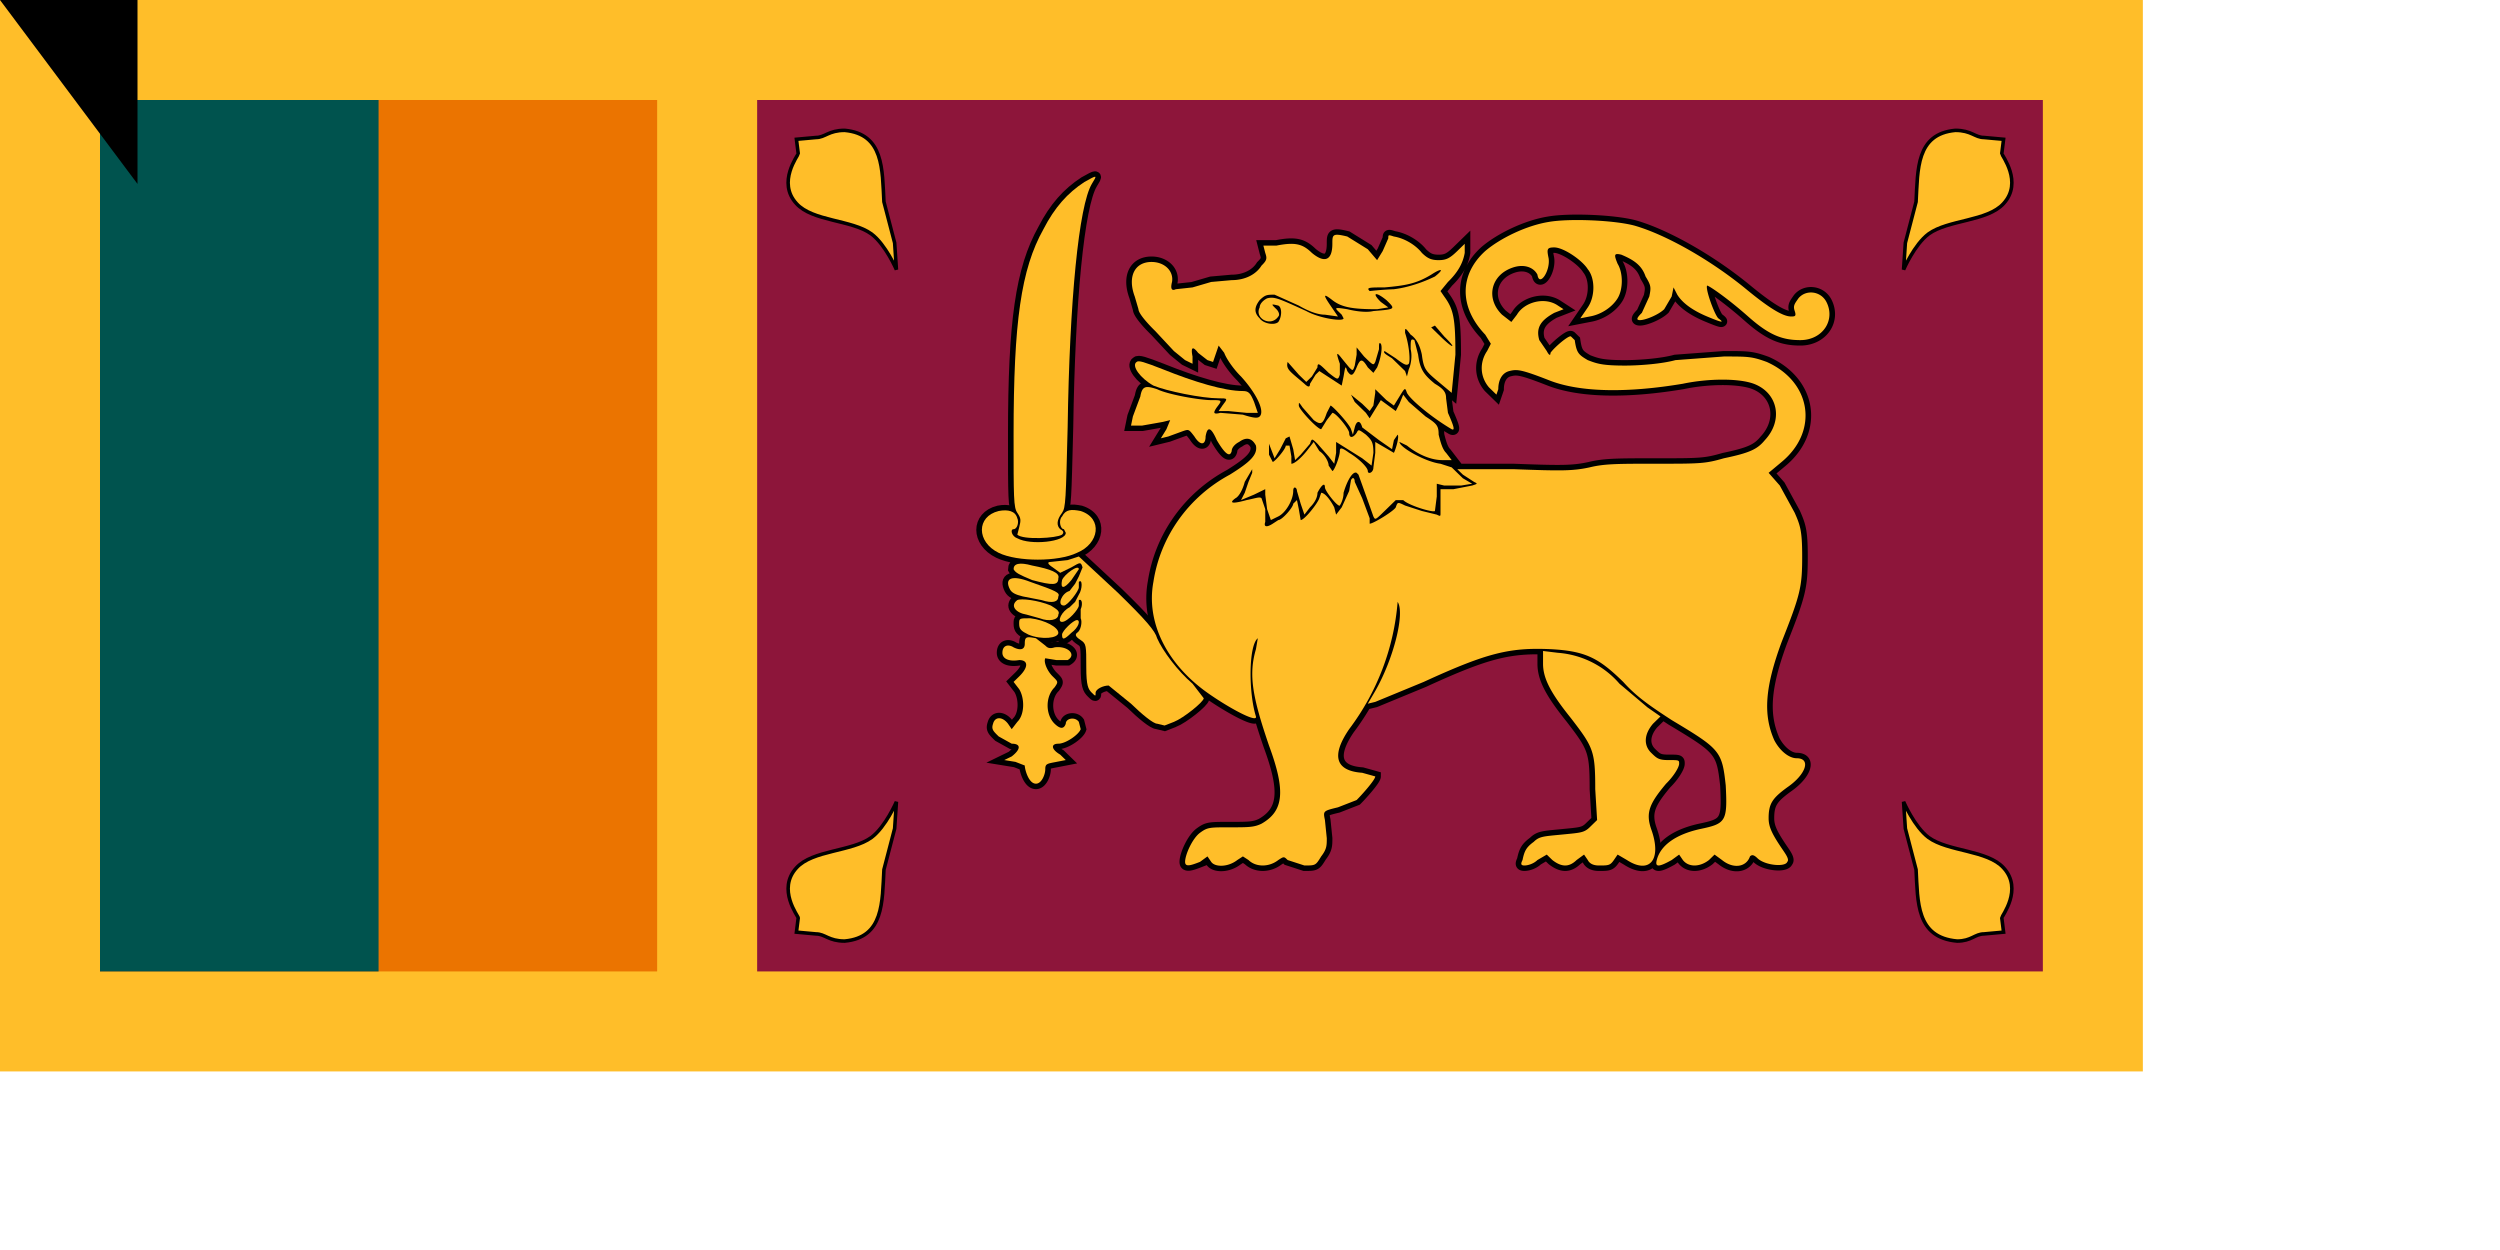 <svg xmlns="http://www.w3.org/2000/svg" xmlns:xlink="http://www.w3.org/1999/xlink" width="1400" height="700"><path fill="#ffbe29" d="M0 0h1200v600H0Z"/><path fill="#eb7400" d="M56 56h312v488H56Z"/><path fill="#00534e" d="M56 56h156v488H56Z"/><path fill="#8d153a" d="M424 56h720v488H424Z"/><path fill="#ffbe29" stroke="#000" stroke-width="2" d="M502 449s-6 14-14 20c-11 8-33 7-42 17-11 12 1 27 1 28l-1 8 11 1c5 0 7 4 16 4 22-2 21-22 22-40l6-23 1-15z"/><g transform="matrix(1.044 0 0 1.018 -40 -6)"><use xlink:href="#a" width="100%" height="100%" stroke="#000" stroke-width="6"/><g id="a" fill="#ffbe29"><path d="m682 480 4-3 2 3c2 3 9 3 14-1l3-2 3 2c4 4 11 4 16 0 3-2 3-2 5 0l9 3c6 0 6 0 9-5 3-4 3-6 3-10l-1-10c-1-5-1-5 7-7l10-4c2-2 10-11 10-13l-7-2c-14-1-17-9-7-24a136 136 0 0 0 26-70c4 6-2 31-12 49l-4 7 4-1 26-11c34-16 46-19 68-18 19 1 26 5 39 18 7 8 14 13 26 21 26 16 27 17 29 36 1 20 0 21-14 24-13 3-21 9-23 17-1 4 1 4 8 0l4-3 2 3c3 4 9 4 14 0l3-3 4 3c6 5 13 4 15-2 1-1 2-1 4 1 4 4 15 5 16 2 1-1 0-3-2-6-6-9-8-13-8-18 0-8 2-11 10-17 10-7 13-16 5-16-4 0-9-4-12-10-6-14-5-29 4-54 10-26 11-30 11-47 0-14-1-17-4-24l-8-15-6-7 7-6c20-17 16-44-8-55-8-3-10-3-23-3l-26 2c-7 2-19 3-27 3-12 0-15-1-20-3-5-3-6-4-7-11l-2-2c-1-1-9 6-11 9 0 2-1 1-2-1l-4-6c-2-7 1-11 8-15l5-2-3-2c-7-5-18-2-22 5l-3 4-5-4c-9-9-6-22 6-26 6-2 11 0 13 4 1 7 7-2 6-9-1-5-1-6 3-6 5 0 15 7 18 12 4 5 4 15 0 21l-4 6 5-1c6-1 12-5 15-10s3-14 0-19c-2-5-2-6 2-5 7 3 11 6 13 12 3 5 3 6 2 11l-4 9c-3 3-3 4-1 4 3 0 10-3 13-6l4-7 1-5 2 4c3 5 9 9 16 12s10 4 6 1c-2-2-7-16-6-18 1 0 11 7 22 17s18 13 28 13c12 0 19-11 14-21-3-6-11-7-15-2-2 3-3 4-2 7s0 3-2 3c-4 0-11-4-24-15-19-16-43-30-60-35-11-3-35-4-46-2-12 2-26 9-34 16-14 13-14 31 0 46l3 5-2 4c-4 6-4 14 1 20l4 4 1-3c0-5 2-9 6-10s6-1 21 5c17 7 43 7 72 2 14-3 30-3 38 0 13 5 16 20 6 31-4 5-8 7-22 10-10 3-13 3-36 3-21 0-28 0-36 2-9 2-15 2-41 1h-30l3 3 6 4c2 1 2 1-1 2l-10 2h-7v13c0 2 0 2-2 1l-8-2-9-3c-4-2-4-2-5 1-1 2-12 9-14 9v-3l-4-11-4-9c0-2-1-3-2-1l-1 6-4 9-3 4-1-4c-2-4-5-8-7-8l-1 3c-1 3-8 12-10 12l-1-6-1-5-2 2c0 2-6 9-8 9l-3 2c-3 2-5 2-4-1v-7l-2-6c-1-1-3 0-8 1-7 2-10 2-6-1 2-1 4-5 5-9l4-7v2l-2 5-2 6-2 4 7-3 6-3v3l1 8 2 6 4-2c4-2 8-9 8-14 0-3 2-2 2 0l2 7 2 6 3-4c2-2 4-5 4-8 2-4 4-6 4-3 0 2 7 11 8 10 0 0 2-3 2-7 2-7 5-12 7-11l1 1a4796 4796 0 0 1 8 23c1 2 1 2 6-3l6-6h4c3 3 16 7 17 6l1-8v-7l4 1h9l6-1-5-3-6-6-6-2c-8-1-22-9-22-12l4 2c6 5 13 8 19 8h5l-3-4c-2-2-3-6-4-10 0-5-1-6-7-10l-9-8-3-4-2 5-2 4-4-3-4-3-3 5-3 5-2-3-6-6-2-4 6 5 4 4 2-3 1-7v-2l6 6 4 3 3-5c3-5 3-5 4-2 2 4 14 14 24 20 2 1 1-2-2-9l-1-8c0-3-1-5-6-8-6-5-8-8-9-16l-2-8c-2-1-2 0-2 5 1 4 0 9-1 11l-1 4-1-3-7-7c-3-2-5-3-4-4l6 4c5 4 6 4 7 3 1-2 0-11-2-17 0-3 0-3 3 1 3 2 5 6 6 11 1 8 2 9 9 15l7 6 2-21c0-20-1-25-6-32l-2-3 4-5c5-5 8-10 9-16v-5l-4 4c-4 4-6 5-10 5s-6-1-9-4c-3-4-9-8-15-9-3-1-3-1-3 1l-3 7-3 5-5-6-11-7c-8-2-8-1-8 4 0 9-4 11-11 5-5-5-9-6-19-4h-7l1 4c1 3 1 4-2 7-3 5-9 8-16 8l-11 1-10 3-9 1c-2 1-3 0-2-4 1-6-4-11-11-11-9 0-13 8-9 19l2 7c0 2 4 7 9 12l10 11 6 5 4 2v-4c-1-5 0-6 3-2l5 4 3 1 2-6 1-3 3 4c1 3 5 9 9 13 8 9 13 19 10 22-1 1-3 1-9-1l-12-1c-4 1-4 0-2-3 3-4 3-4-3-4s-23-3-29-6c-6-2-8-2-9 4l-4 11-1 5h6l11-2 4-1-2 5-3 5 4-1 8-3c3-1 3-1 6 3 3 5 6 5 6 0 1-6 3-5 6 2 4 7 7 10 8 6 0-2 2-4 4-5 4-3 7-2 9 2 1 5-3 9-14 16a81 81 0 0 0-41 59c-4 22 7 45 29 61 11 8 27 17 26 13-4-13-4-39 1-43l-1 6c-4 14-2 26 7 53 9 25 8 36-4 43-4 2-7 2-17 2-11 0-12 0-16 3s-8 12-8 16c0 3 3 2 8 0z"/><path d="m863 479 5-3 3 3c5 4 9 4 13 0l4-3 2 3c1 2 3 3 6 3 5 0 6 0 8-3l2-3 5 3c12 8 19 0 13-17-3-9-1-14 8-25 4-4 7-9 7-11s0-2-6-2c-5 0-6-1-9-4-4-4-4-10 1-16l4-4-7-5-15-13a48 48 0 0 0-33-17l-8-1v7c0 8 4 16 15 30 12 16 13 18 13 39l1 17-4 4c-3 3-5 3-15 4s-12 1-15 4c-4 3-5 5-6 10-1 2-1 3 1 3s5-1 7-3zm-264-50c0-3 1-3 6-4l5-1-3-3c-5-3-5-6-1-6s11-5 12-8l-1-4c-2-3-7-2-7 1-1 3-3 3-6 0-5-5-5-15 0-20 2-3 2-3-1-6s-5-8-4-10l6 1h6c5-3 0-8-7-7-3 1-4 0-5-1l-5-4c-5-1-6-1-6 3 0 3-2 4-6 2-3-2-6-1-6 3 0 3 3 5 9 4 5 0 5 4 0 9l-3 3 3 4c3 5 3 14-1 18l-3 4-2-3c-3-4-7-4-8 0-1 3 0 4 3 7l7 4c5 0 5 3 0 7l-4 2 6 1 5 2c0 2 2 10 6 10 3 0 5-5 5-8z"/><path d="M668 403c5-2 16-11 16-13l-6-8c-8-7-16-18-19-25-1-4-6-10-21-25l-21-20-6 2-9 1c-2 0-2 1 1 3l4 3 6-3c5-3 5-3 6 0l-2 5-2 4-3 4c-4 1-7 8-3 8 2 0 8-8 8-10v-3c2-2 2 4 0 7l-2 4-3 3c-4 2-7 8-4 8s9-7 9-9v-3c2-1 2 3 1 5v5c1 2 0 7-2 8-1 1-1 2 2 4s3 3 3 15c0 10 1 12 3 14s2 2 2 0 4-4 7-4l12 10c6 6 12 11 14 11l4 1 5-2zm-62-49c0-3-7-7-15-8-6 0-6 0-6 3s1 4 5 6c7 3 16 2 16-1z"/><path d="M613 354c4-3 5-7 3-7s-8 6-8 8c0 3 1 3 5-1zm-7-10c1-2-1-3-4-5-7-3-16-4-18-3-4 3-1 7 5 8l7 2c5 2 10 1 10-2zm0-10c1-2-1-3-15-8-10-4-14-2-11 4 1 2 3 3 7 4l10 2c6 2 9 1 9-2zm7-9 4-6c0-3-8 3-9 6-1 5 1 5 5 0zm-7-1c1-3-4-5-14-7-7-2-10-1-10 2 1 2 3 3 10 6 11 3 14 3 14-1zm10-14c12-5 14-19 2-23-5-1-8-1-10 3-2 2-1 7 1 7l1 2c0 5-19 7-26 3-3-1-4-5-2-5s3-4 2-6c-1-4-5-5-10-4-12 3-12 17 0 23 10 5 32 5 42 0z"/><path d="M608 300c1-1 1-2-1-3-2-2-2-5 1-9 2-3 2-7 3-47 1-70 6-122 13-134 3-5 3-5-4-1-9 6-16 14-22 26-12 22-16 51-16 113 0 35 0 40 2 43s2 4 1 8l-1 4c3 3 21 2 24 0zm105-67-2-6c-2-5-3-6-6-6-10 0-26-5-43-12-10-4-13-5-14-4-3 2 2 9 9 13 7 3 26 7 35 7 5 0 5 0 2 4l-2 3h5l10 1h6z"/><path fill="#000" d="M772 265c0-2-5-7-10-10-4-3-5-3-5-1 0 3-3 11-4 11l-2-3c0-2-2-6-5-8l-3-5-3 4c-3 4-7 8-9 8v-4l-1-6h-2c0 2-6 9-7 9l-2-4a467 467 0 0 0 0-6l3 8 3-5 3-6 2-1 2 7 1 6 3-3 5-6c1-3 1-3 4 0l6 7 3 4 1-6v-6l14 9 5 4 1-7c0-6-1-7-4-10-4-3-4-3-5-1-2 3-4 3-4 0 0-2-7-11-9-11l-3 4-3 5c-2 0-12-11-12-13s0-2 2 1l6 7c4 3 5 2 7-4l2-4c1 0 10 10 11 13l1 3 1-4c1-4 3-4 4 0l9 7 7 5 1-5 2-3c1 1-1 8-2 10l-5-3-5-3v6l-1 8c0 3-3 4-3 2zm-34-48c-8-7-10-8-9-12v-3 3l6 7 4 4 3-3 3-5c0-3 1-2 6 3 5 4 5 4 6 1v-6c-2-6-2-7 1-3l4 5c2 2 2 2 3-1l1-6v-4l4 5c5 5 5 5 6 3l2-7c0-3 0-4 1-3 1 2 0 8-2 13l-2 3-3-3c-3-5-4-5-6 0s-3 5-5 2c-1-3-1-3-2 3l-1 5-6-4-6-4-2 2-3 5c0 2-1 2-3 0zm73-26-5-5 2-1 5 6c7 7 5 7-2 0zm-97-10c-3-3-3-6 0-10 3-3 4-3 8-3l13 6c5 3 10 5 14 5l7 1-4-6c-4-6-4-7 1-3s11 5 24 5l6-1-4-3c-5-5-3-6 3-1 5 5 5 5-7 6-4 1-10 0-14-1-6-1-7-1-5 1l2 2 1 2c0 2-13 0-20-4-15-7-17-8-21-7-2 1-4 3-4 5-3 6 6 11 10 5 1-1 0-3-1-4-3-3-3-3 1-2 2 1 2 6 0 9-2 2-8 1-10-2zm59-15c-2-2 0-2 8-2 11-1 17-2 25-7 6-4 7-3 2 1-6 3-14 6-22 7a174 174 0 0 0-13 1z"/></g></g><path fill="#ffbe29" stroke="#000" stroke-width="2" d="M1066 449s6 14 14 20c11 8 33 7 42 17 11 12-1 27-1 28l1 8-11 1c-5 0-7 4-15 4-23-2-22-22-23-40l-6-23-1-15zm0-298s6-14 14-20c11-8 33-7 42-17 11-12-1-27-1-28l1-8-11-1c-5 0-7-4-16-4-22 2-21 22-22 40l-6 23-1 15zm-564 0s-6-14-14-20c-11-8-33-7-42-17-11-12 1-27 1-28l-1-8 11-1c5 0 7-4 16-4 22 2 21 22 22 40l6 23 1 15z"/><path id="path-b7232" d="m m0 77 m0 103 m0 65 m0 65 m0 65 m0 65 m0 65 m0 65 m0 65 m0 65 m0 65 m0 65 m0 65 m0 65 m0 65 m0 65 m0 65 m0 65 m0 65 m0 65 m0 77 m0 68 m0 114 m0 101 m0 71 m0 85 m0 121 m0 97 m0 79 m0 120 m0 90 m0 55 m0 55 m0 48 m0 106 m0 102 m0 68 m0 115 m0 69 m0 79 m0 97 m0 78 m0 122 m0 106 m0 66 m0 114 m0 74 m0 114 m0 105 m0 74 m0 77 m0 85 m0 119 m0 69 m0 86 m0 80 m0 68 m0 120 m0 111 m0 99 m0 102 m0 51 m0 107 m0 117 m0 122 m0 65 m0 101 m0 77 m0 97 m0 85 m0 107 m0 115 m0 103 m0 109 m0 114 m0 89 m0 75 m0 77 m0 99 m0 115 m0 114 m0 82 m0 101 m0 57 m0 50 m0 103 m0 61 m0 61"/>
</svg>